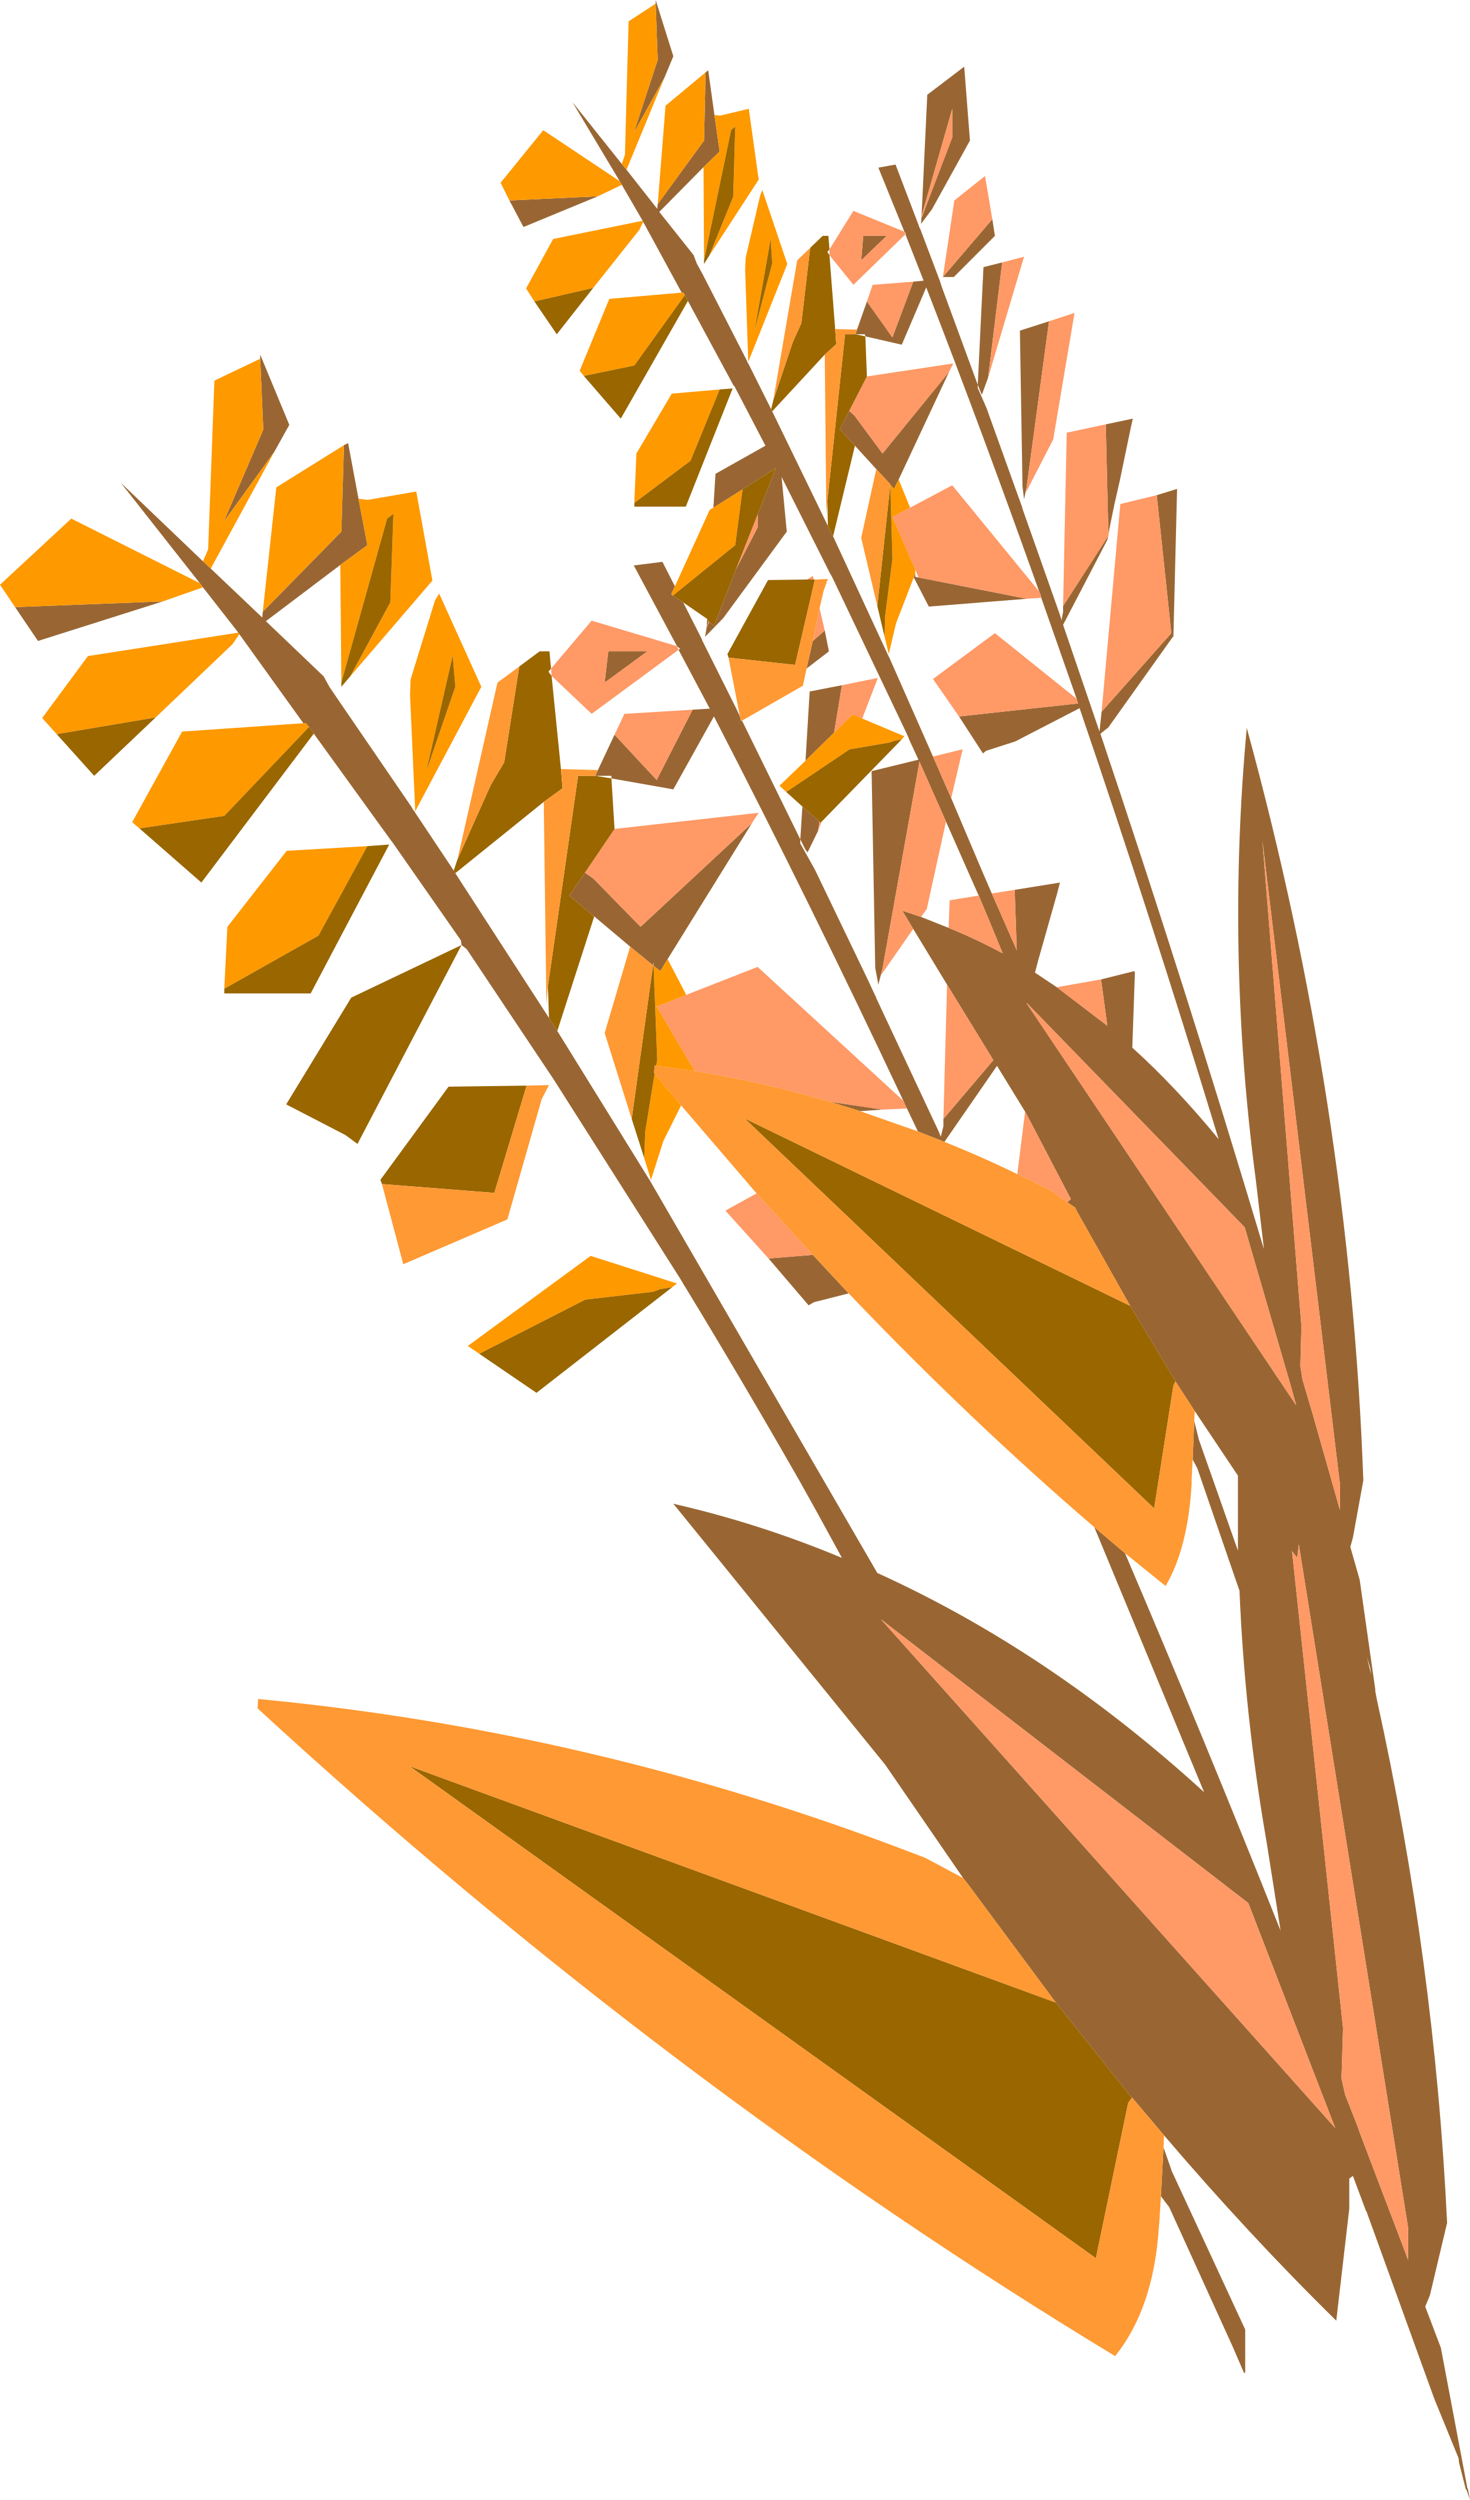 <?xml version="1.0" encoding="UTF-8" standalone="no"?>
<svg xmlns:xlink="http://www.w3.org/1999/xlink" height="240.05px" width="141.25px" xmlns="http://www.w3.org/2000/svg">
  <g transform="matrix(1.0, 0.0, 0.0, 1.0, -45.25, -78.4)">
    <path d="M156.4 125.95 L158.35 125.35 158.35 125.5 158.0 139.55 157.95 139.55 151.75 148.25 151.25 148.65 151.0 148.85 151.0 148.9 Q159.15 173.15 166.7 198.35 L165.9 191.55 Q163.05 169.95 165.05 148.3 174.95 184.45 176.25 220.55 L175.25 226.05 175.0 226.95 175.9 230.1 177.4 240.65 177.4 240.8 177.55 241.6 Q183.1 266.75 184.3 291.85 L182.65 298.8 182.2 299.9 183.7 303.85 186.25 317.35 186.3 317.4 186.5 318.45 186.15 317.45 186.1 317.45 185.45 314.9 185.4 314.45 183.05 308.7 176.55 290.75 176.5 290.7 175.25 287.35 174.9 287.6 174.9 290.5 173.65 301.25 Q165.25 293.0 157.1 283.45 L154.05 279.85 154.0 279.85 146.7 270.7 138.2 259.25 137.8 258.75 130.3 247.85 109.95 222.8 Q118.25 224.7 126.15 228.0 L123.8 223.7 123.3 222.8 122.1 220.65 Q116.7 211.2 111.1 202.0 L111.0 201.85 110.65 201.25 98.8 182.6 98.45 182.05 90.1 169.55 89.6 169.15 89.55 168.75 89.5 168.65 82.9 159.2 82.85 159.15 75.4 148.85 74.95 148.2 74.8 148.05 74.65 147.85 74.4 147.85 68.25 139.3 68.15 139.15 64.75 134.8 64.45 134.4 56.85 124.75 64.75 132.3 65.5 133.0 70.45 137.7 70.5 137.15 78.05 129.45 78.3 121.15 78.7 120.95 79.7 126.3 80.55 130.75 77.95 132.65 70.8 138.05 76.35 143.35 76.9 144.35 77.85 145.75 84.8 155.9 84.9 156.1 85.1 156.35 85.15 156.45 88.85 162.0 89.0 162.25 98.0 176.15 98.8 177.4 107.75 191.85 107.95 192.2 122.85 217.9 129.55 229.45 Q146.1 236.95 160.95 250.5 L150.4 225.05 153.35 227.55 Q161.0 245.45 168.3 263.8 L166.95 255.25 Q164.85 243.2 164.35 231.15 L163.95 230.0 160.3 219.4 159.85 218.55 160.0 214.85 160.45 216.65 164.2 227.3 164.2 220.1 160.05 213.9 158.2 211.05 153.85 203.8 148.75 194.75 148.55 194.35 147.8 193.85 148.15 193.55 144.05 185.7 143.75 185.15 141.05 180.75 136.0 188.05 133.45 187.05 132.4 184.85 132.25 184.55 132.05 184.1 Q123.1 165.1 113.85 147.2 L109.95 154.2 104.0 153.15 104.0 152.9 102.45 152.9 102.7 152.35 104.3 148.95 108.35 153.3 111.8 146.55 113.45 146.45 110.45 140.8 110.6 140.7 110.3 140.45 106.15 132.7 108.9 132.35 110.1 134.7 109.75 135.45 109.9 135.6 110.9 136.25 112.7 139.8 112.7 139.85 112.9 140.25 116.0 146.45 116.35 147.2 116.45 147.65 116.55 147.6 122.15 159.0 122.35 155.85 124.0 157.3 123.85 158.2 122.85 160.25 122.65 160.0 122.15 159.0 122.15 159.4 123.55 161.9 128.6 172.4 129.25 173.8 129.4 174.1 129.45 174.25 135.4 186.95 135.65 187.55 135.9 186.55 135.9 185.85 140.7 180.2 136.25 172.95 133.0 167.6 131.95 165.85 133.75 166.45 136.4 167.5 Q139.0 168.55 141.6 169.95 L140.2 166.55 139.9 165.85 139.3 164.4 139.2 164.2 136.15 157.3 133.6 151.55 130.05 171.4 129.65 172.95 129.35 171.35 129.0 152.45 133.5 151.35 132.6 149.4 132.55 149.25 132.35 148.8 125.3 134.0 125.1 133.6 125.05 133.55 120.35 124.2 120.85 129.45 114.75 137.75 113.0 139.55 113.15 138.65 113.4 138.1 113.85 138.5 115.95 133.1 118.05 129.05 118.05 127.8 119.8 123.35 116.6 125.4 113.8 127.15 114.0 123.9 118.8 121.2 115.8 115.45 115.75 115.45 111.35 107.3 111.05 106.75 111.0 106.65 110.9 106.5 110.75 106.5 107.05 99.7 107.0 99.6 105.0 96.15 104.8 95.8 100.25 88.2 105.0 94.15 105.45 94.7 108.4 98.45 108.45 98.0 112.9 91.9 113.05 85.35 113.3 85.15 113.9 89.45 114.4 92.95 112.85 94.45 108.6 98.75 111.9 102.9 112.2 103.7 112.8 104.8 116.95 112.9 117.0 113.0 117.1 113.25 117.15 113.3 119.35 117.7 119.45 117.9 124.8 128.9 125.3 129.9 130.6 141.35 130.75 141.65 134.9 151.05 136.65 155.05 139.6 162.0 140.55 164.2 142.95 169.65 142.75 163.85 147.1 163.15 146.8 164.3 145.0 170.65 144.7 171.8 146.8 173.2 151.65 176.9 151.05 172.45 154.25 171.65 154.3 171.85 154.05 179.0 Q158.3 182.85 162.35 187.8 155.8 166.35 149.0 146.45 L149.0 146.4 142.8 149.6 140.0 150.5 139.7 150.75 137.4 147.2 148.85 145.95 148.8 145.85 148.7 145.5 145.3 135.8 145.25 135.55 145.1 135.2 Q139.75 120.15 134.25 106.0 L131.9 111.5 128.4 110.7 128.35 110.5 127.45 110.5 127.6 110.05 128.55 107.35 131.0 110.8 133.0 105.45 134.0 105.35 132.25 100.9 132.3 100.85 132.15 100.65 129.65 94.5 131.3 94.2 133.55 100.1 133.55 100.15 133.7 100.45 135.55 105.35 135.8 106.1 139.2 115.35 139.75 104.05 141.55 103.6 140.2 114.65 139.6 116.3 139.5 116.1 139.2 115.35 139.2 115.65 140.05 117.6 143.05 125.95 143.45 127.05 143.5 127.25 143.55 127.4 147.1 137.45 147.25 137.95 147.4 137.15 147.4 136.6 151.75 129.85 151.65 130.25 147.4 138.4 150.9 148.65 151.1 146.75 157.8 139.2 156.4 125.95 M157.05 284.6 L157.85 286.9 164.9 302.1 164.9 306.2 164.8 306.3 163.7 303.75 157.6 290.35 156.8 289.3 157.05 284.6 M60.9 136.15 L48.9 139.95 46.7 136.7 60.9 136.15 M70.25 112.85 L70.25 112.45 73.05 119.2 71.6 121.8 66.75 128.5 70.55 119.65 70.25 112.85 M102.7 97.25 L95.55 100.2 94.2 97.65 102.7 97.25 M108.25 78.75 L108.25 78.4 109.95 83.8 109.1 85.85 106.15 91.15 108.45 84.15 108.25 78.75 M151.5 119.15 L154.1 118.6 153.9 119.5 152.85 124.55 152.35 126.75 151.75 129.6 151.5 119.15 M140.6 99.45 L140.85 101.05 136.9 105.0 135.85 105.0 140.6 99.45 M133.85 99.2 L136.75 91.6 136.75 88.85 133.8 99.15 134.35 87.5 137.9 84.8 138.45 91.9 134.8 98.5 133.75 99.9 133.8 99.2 133.85 99.2 M146.05 109.25 L143.9 125.15 143.65 126.35 143.5 125.1 143.25 110.15 146.05 109.25 M128.2 101.05 L130.45 101.05 128.0 103.4 128.2 101.05 M129.45 123.45 L127.4 121.2 125.95 119.6 126.85 117.85 127.35 118.3 130.05 121.95 136.45 114.1 131.6 124.45 131.15 125.35 130.8 124.95 130.8 124.65 130.8 124.9 129.45 123.45 M133.2 133.45 L133.2 133.8 133.5 133.85 143.9 135.9 134.5 136.65 133.05 133.85 133.2 133.45 M113.15 138.6 L113.2 137.85 113.35 138.05 113.15 138.6 M124.5 138.95 L124.9 140.95 122.75 142.6 123.35 139.95 124.5 138.95 M122.65 151.45 L123.05 144.8 126.15 144.2 125.4 148.75 122.65 151.45 M103.7 140.95 L107.45 140.95 103.35 143.95 103.7 140.95 M101.45 162.2 L102.25 162.75 106.8 167.4 117.5 157.45 109.4 170.5 108.7 171.65 108.05 171.15 108.05 170.8 108.0 171.1 105.8 169.3 102.35 166.4 102.3 166.4 99.95 164.4 101.45 162.2 M123.35 198.9 L126.8 202.6 123.45 203.45 122.95 203.75 119.1 199.25 123.35 198.9 M130.05 184.95 L127.9 185.1 125.0 184.2 130.05 184.95 M143.9 174.7 L143.9 174.75 169.8 213.35 169.3 211.55 164.85 196.25 143.85 174.65 143.9 174.7 M170.2 209.6 L170.4 210.85 171.1 213.25 171.3 213.9 174.0 223.4 174.0 220.9 166.55 159.1 170.3 205.75 170.2 209.6 M169.9 228.0 L169.4 227.35 174.3 273.15 174.15 278.0 174.5 279.55 175.7 282.6 176.0 283.45 180.55 295.4 180.55 292.3 170.05 226.7 169.9 228.0 M176.6 237.55 L177.0 239.2 176.95 238.8 176.9 238.5 176.6 237.55 M165.2 261.15 L129.9 233.9 173.55 282.75 165.2 261.15" fill="#996633" fill-rule="evenodd" stroke="none"/>
    <path d="M98.2 142.6 L102.1 138.0 110.3 140.45 110.45 140.8 102.1 146.95 98.25 143.3 98.2 142.6 M124.95 102.35 L127.25 98.65 132.15 100.65 132.25 100.9 127.25 105.75 124.95 102.9 124.95 102.35 M141.55 103.6 L143.65 103.05 140.2 114.65 141.55 103.6 M147.4 136.6 L147.75 119.95 151.5 119.15 151.75 129.6 152.35 126.75 151.75 129.85 147.4 136.6 M151.1 146.75 L152.9 126.8 156.4 125.95 157.8 139.2 151.1 146.75 M135.85 105.0 L136.95 97.65 139.9 95.3 140.6 99.45 135.85 105.0 M133.8 99.15 L136.75 88.85 136.75 91.6 133.85 99.2 133.8 99.15 M146.05 109.25 L148.5 108.45 146.45 120.6 143.85 125.65 143.9 125.15 146.05 109.25 M128.55 107.35 L129.1 105.75 133.0 105.45 131.0 110.8 128.55 107.35 M128.2 101.05 L128.0 103.4 130.45 101.05 128.2 101.05 M145.1 135.2 L145.25 135.55 145.3 135.8 143.9 135.9 133.5 133.85 133.2 133.1 131.0 128.05 132.7 127.15 136.75 125.0 145.1 135.2 M148.7 145.5 L148.8 145.85 148.85 145.95 137.4 147.2 134.9 143.6 140.85 139.2 148.7 145.5 M151.05 172.45 L151.65 176.9 146.8 173.2 151.05 172.45 M142.75 163.85 L142.95 169.65 140.55 164.2 142.75 163.85 M136.65 155.05 L134.9 151.05 137.75 150.35 136.65 155.05 M136.45 114.1 L130.05 121.95 127.35 118.3 126.85 117.85 128.55 114.55 136.85 113.3 136.45 114.1 M113.15 138.65 L113.15 138.6 113.35 138.05 113.4 138.1 113.15 138.65 M122.8 134.05 L123.35 133.7 123.45 134.05 122.8 134.05 M124.0 136.8 L124.5 138.95 123.35 139.95 124.0 136.8 M126.15 144.2 L129.6 143.5 128.1 147.4 127.2 147.0 125.4 148.75 126.15 144.2 M124.2 157.3 L123.85 158.2 124.0 157.3 124.1 157.4 124.2 157.3 M135.9 185.85 L136.25 172.95 140.7 180.2 135.9 185.85 M133.0 167.6 L129.9 172.05 130.05 171.4 133.6 151.55 136.15 157.3 134.3 165.7 133.75 166.45 131.95 165.85 133.0 167.6 M139.3 164.4 L139.9 165.85 140.2 166.55 141.6 169.95 Q139.0 168.55 136.4 167.5 L136.5 164.85 139.3 164.4 M115.95 133.1 L118.05 127.8 118.05 129.05 115.95 133.1 M111.8 146.55 L108.35 153.3 104.3 148.95 105.25 146.95 111.8 146.55 M132.05 184.1 L132.25 184.55 132.4 184.85 130.05 184.95 125.0 184.2 Q118.55 182.3 112.0 181.25 L108.35 175.05 111.2 173.95 111.4 173.85 118.05 171.25 132.05 184.1 M143.75 185.15 L144.05 185.7 148.15 193.55 147.8 193.85 146.35 192.8 145.5 192.35 143.0 191.15 143.75 185.15 M103.7 140.95 L103.35 143.95 107.45 140.95 103.7 140.95 M104.3 158.0 L118.15 156.45 117.5 157.45 106.8 167.4 102.25 162.75 101.45 162.2 104.3 158.0 M117.95 193.0 L123.35 198.9 119.1 199.25 114.95 194.65 117.95 193.0 M143.9 174.7 L143.85 174.65 164.85 196.25 169.3 211.55 169.8 213.35 143.9 174.75 143.9 174.7 M169.9 228.0 L170.05 226.7 180.55 292.3 180.55 295.4 176.0 283.45 175.7 282.6 174.5 279.55 174.15 278.0 174.3 273.15 169.4 227.35 169.9 228.0 M170.2 209.6 L170.3 205.75 166.55 159.1 174.0 220.9 174.0 223.4 171.3 213.9 171.1 213.25 170.4 210.85 170.2 209.6 M165.2 261.15 L173.55 282.75 129.9 233.9 165.2 261.15" fill="#ff9966" fill-rule="evenodd" stroke="none"/>
    <path d="M58.65 157.95 L57.95 157.35 62.75 148.65 74.4 147.85 74.65 147.85 74.8 148.05 74.95 148.2 66.8 156.75 58.65 157.95 M68.25 139.3 L67.6 140.25 60.2 147.3 50.7 148.9 49.3 147.35 53.7 141.4 68.15 139.15 68.25 139.3 M64.75 134.8 L60.9 136.15 46.7 136.7 45.25 134.55 52.1 128.2 64.45 134.4 64.75 134.8 M64.75 132.3 L65.25 131.15 65.85 114.95 70.25 112.85 70.55 119.65 66.75 128.5 71.6 121.8 65.5 133.0 64.75 132.3 M70.5 137.15 L71.8 125.2 78.3 121.15 78.05 129.45 70.5 137.15 M79.7 126.3 L80.6 126.4 85.25 125.6 86.8 134.15 78.9 143.35 82.75 136.25 83.05 127.75 82.45 128.2 78.05 143.95 77.95 132.65 80.55 130.75 79.7 126.3 M110.1 134.7 L113.45 127.35 113.8 127.15 116.6 125.4 115.9 130.75 109.9 135.6 109.75 135.45 110.1 134.7 M101.35 114.5 L100.95 114.0 103.8 107.1 110.75 106.5 110.9 106.5 111.0 106.65 111.05 106.75 106.2 113.5 101.35 114.5 M107.05 99.7 L106.7 100.45 102.25 106.05 96.6 107.35 95.8 106.1 98.4 101.35 107.0 99.6 107.05 99.7 M105.0 96.15 L102.7 97.25 94.2 97.65 93.35 95.95 97.45 90.9 104.8 95.8 105.0 96.15 M105.0 94.15 L105.3 93.25 105.65 80.45 108.25 78.75 108.45 84.15 106.15 91.15 109.1 85.85 105.45 94.7 105.0 94.15 M108.45 98.0 L109.2 88.55 113.05 85.35 112.9 91.9 108.45 98.0 M113.9 89.45 L114.45 89.5 117.2 88.85 118.15 95.65 113.4 102.95 115.7 97.3 115.9 90.55 115.5 90.9 112.9 103.4 112.85 94.45 114.4 92.95 113.9 89.45 M118.3 97.15 L118.5 96.65 120.9 103.75 117.15 113.15 116.85 104.35 116.9 103.15 118.3 97.15 M80.55 159.65 L75.85 168.25 66.8 173.35 67.1 167.4 72.8 160.1 80.55 159.65 M133.2 133.1 L133.2 133.45 133.05 133.85 131.35 138.25 130.65 141.2 130.25 139.55 130.3 137.55 131.0 132.1 130.8 124.95 131.15 125.35 131.6 124.45 132.7 127.15 131.0 128.05 133.2 133.1 M120.8 154.45 L120.15 153.85 122.65 151.45 125.4 148.75 127.2 147.0 128.1 147.4 132.15 149.1 131.9 149.4 131.15 149.55 130.75 149.7 126.95 150.35 126.9 150.35 120.8 154.45 M119.45 103.7 L119.3 101.35 117.75 110.15 119.45 103.7 M106.2 126.7 L106.4 121.95 109.8 116.2 114.4 115.8 111.6 122.65 106.2 126.7 M87.05 136.05 L87.45 135.4 91.5 144.35 85.15 156.3 84.65 145.2 84.7 143.65 87.05 136.05 M88.75 141.35 L86.2 152.5 89.0 144.35 88.75 141.35 M109.4 170.5 L111.2 173.95 108.35 175.05 112.0 181.25 108.3 180.75 108.4 180.2 108.05 171.15 108.7 171.65 109.4 170.5 M108.15 181.5 L110.7 184.55 109.0 187.95 107.8 191.7 107.15 189.6 107.25 187.05 108.15 181.5 M109.85 202.0 L108.65 202.2 108.0 202.45 101.5 203.2 91.3 208.4 90.2 207.65 102.0 199.0 110.3 201.65 109.85 202.0" fill="#ff9900" fill-rule="evenodd" stroke="none"/>
    <path d="M89.6 169.15 L79.6 188.25 78.45 187.4 72.75 184.45 79.0 174.2 89.6 169.15 M75.4 148.85 L64.6 163.15 58.65 157.95 66.8 156.75 74.95 148.2 75.4 148.85 M60.2 147.3 L54.3 152.9 50.7 148.9 60.2 147.3 M78.9 143.35 L78.05 144.35 78.05 143.95 82.45 128.2 83.05 127.75 82.75 136.25 78.9 143.35 M88.85 162.0 L89.2 160.95 92.4 153.8 93.7 151.6 95.15 142.4 97.1 140.95 98.05 140.95 98.05 141.0 98.2 142.6 97.95 142.9 98.25 143.3 99.15 152.25 99.3 154.1 97.5 155.4 89.0 162.25 88.85 162.0 M111.35 107.3 L104.9 118.6 101.35 114.5 106.2 113.5 111.05 106.75 111.35 107.3 M102.25 106.05 L98.75 110.5 96.6 107.35 102.25 106.05 M113.4 102.95 L112.9 103.75 112.9 103.4 115.5 90.9 115.9 90.55 115.7 97.3 113.4 102.95 M119.35 117.7 L119.55 116.85 121.45 111.2 122.25 109.45 123.1 102.2 124.3 101.05 124.85 101.05 124.95 102.35 124.75 102.6 124.95 102.9 125.5 110.0 125.6 111.45 124.5 112.45 119.45 117.9 119.35 117.7 M66.8 173.35 L75.85 168.25 80.55 159.65 82.65 159.5 75.1 173.8 66.8 173.8 66.8 173.35 M127.45 110.5 L128.4 110.7 128.55 114.55 126.85 117.85 125.95 119.6 127.4 121.2 125.3 129.9 124.8 128.9 124.75 126.5 126.45 110.5 127.45 110.5 M130.8 124.95 L131.0 132.1 130.3 137.55 130.25 139.55 129.55 136.6 130.8 124.9 130.8 124.95 M113.2 137.85 L113.15 137.8 110.9 136.25 109.9 135.6 115.9 130.75 116.6 125.4 119.8 123.35 118.05 127.8 115.95 133.1 113.85 138.5 113.4 138.1 113.35 138.05 113.2 137.85 M115.25 141.55 L115.15 141.2 119.05 134.1 122.8 134.05 123.45 134.05 123.55 134.05 121.65 142.25 115.25 141.55 M122.35 155.85 L120.8 154.45 126.9 150.35 126.95 150.35 130.75 149.7 131.15 149.55 131.9 149.4 124.2 157.3 124.1 157.4 124.0 157.3 122.35 155.85 M119.45 103.7 L117.75 110.15 119.3 101.35 119.45 103.7 M106.2 126.7 L111.6 122.65 114.4 115.8 115.65 115.7 111.15 127.05 106.2 127.05 106.2 126.7 M88.75 141.35 L89.0 144.35 86.2 152.5 88.75 141.35 M153.85 203.8 L158.2 211.05 158.0 211.45 156.15 223.25 116.8 185.8 153.85 203.8 M98.8 177.4 L98.0 176.15 97.9 173.1 100.8 152.9 102.45 152.9 104.0 153.15 104.3 158.0 101.45 162.2 99.95 164.4 102.3 166.4 102.35 166.4 98.8 177.4 M108.0 171.1 L108.05 171.15 108.4 180.2 108.3 180.75 108.15 180.7 108.1 181.45 108.15 181.5 107.25 187.05 107.15 189.6 105.95 185.85 108.0 171.1 M95.85 182.65 L92.75 192.95 81.95 192.1 81.8 191.7 88.35 182.75 95.85 182.65 M91.3 208.4 L101.5 203.2 108.0 202.45 108.65 202.2 109.85 202.0 96.8 212.15 91.3 208.4 M154.0 279.85 L153.65 280.35 150.55 295.25 84.6 248.0 146.7 270.7 154.0 279.85" fill="#996600" fill-rule="evenodd" stroke="none"/>
    <path d="M157.1 283.45 L157.05 284.6 156.8 289.3 156.65 291.75 156.6 292.3 Q156.1 300.05 152.4 304.65 109.35 278.6 70.0 242.45 L70.05 241.55 Q102.25 244.6 132.7 256.25 L134.15 256.8 137.8 258.75 138.2 259.25 146.7 270.7 84.6 248.0 150.55 295.25 153.65 280.35 154.0 279.85 154.05 279.85 157.1 283.45 M89.2 160.95 L93.05 143.95 95.15 142.4 93.7 151.6 92.4 153.8 89.2 160.95 M119.55 116.85 L121.85 103.4 123.1 102.2 122.25 109.45 121.45 111.2 119.55 116.85 M125.5 110.0 L127.6 110.05 127.45 110.5 126.45 110.5 124.75 126.5 124.65 127.85 124.5 112.45 125.6 111.45 125.5 110.0 M129.45 123.45 L130.8 124.9 129.55 136.6 128.0 130.05 129.45 123.45 M116.35 147.2 L115.25 141.55 121.65 142.25 123.55 134.05 124.8 134.0 124.4 135.1 124.0 136.8 123.35 139.95 122.75 142.6 122.4 144.25 116.55 147.6 116.45 147.65 116.35 147.2 M102.7 152.35 L102.45 152.9 100.8 152.9 97.9 173.1 97.75 174.8 97.5 155.4 99.3 154.1 99.15 152.25 102.7 152.35 M133.45 187.05 L136.0 188.05 Q139.5 189.45 143.0 191.15 L145.5 192.35 146.35 192.8 147.8 193.85 148.55 194.35 148.75 194.75 153.85 203.8 116.8 185.8 156.15 223.25 158.0 211.45 158.2 211.05 160.05 213.9 160.0 214.85 159.85 218.55 159.75 220.5 159.75 220.9 Q159.4 227.05 157.25 230.7 L153.35 227.55 150.4 225.05 Q138.35 214.7 126.8 202.6 L123.35 198.9 117.95 193.0 110.7 184.55 108.15 181.5 108.1 181.45 108.15 180.7 108.3 180.75 112.0 181.25 Q118.55 182.3 125.0 184.2 L127.9 185.1 133.45 187.05 M105.8 169.3 L108.0 171.1 105.95 185.85 103.35 177.6 105.8 169.3 M95.85 182.65 L98.0 182.6 97.3 183.95 94.0 195.5 84.0 199.8 81.95 192.1 92.75 192.95 95.85 182.65" fill="#ff9933" fill-rule="evenodd" stroke="none"/>
  </g>
</svg>
